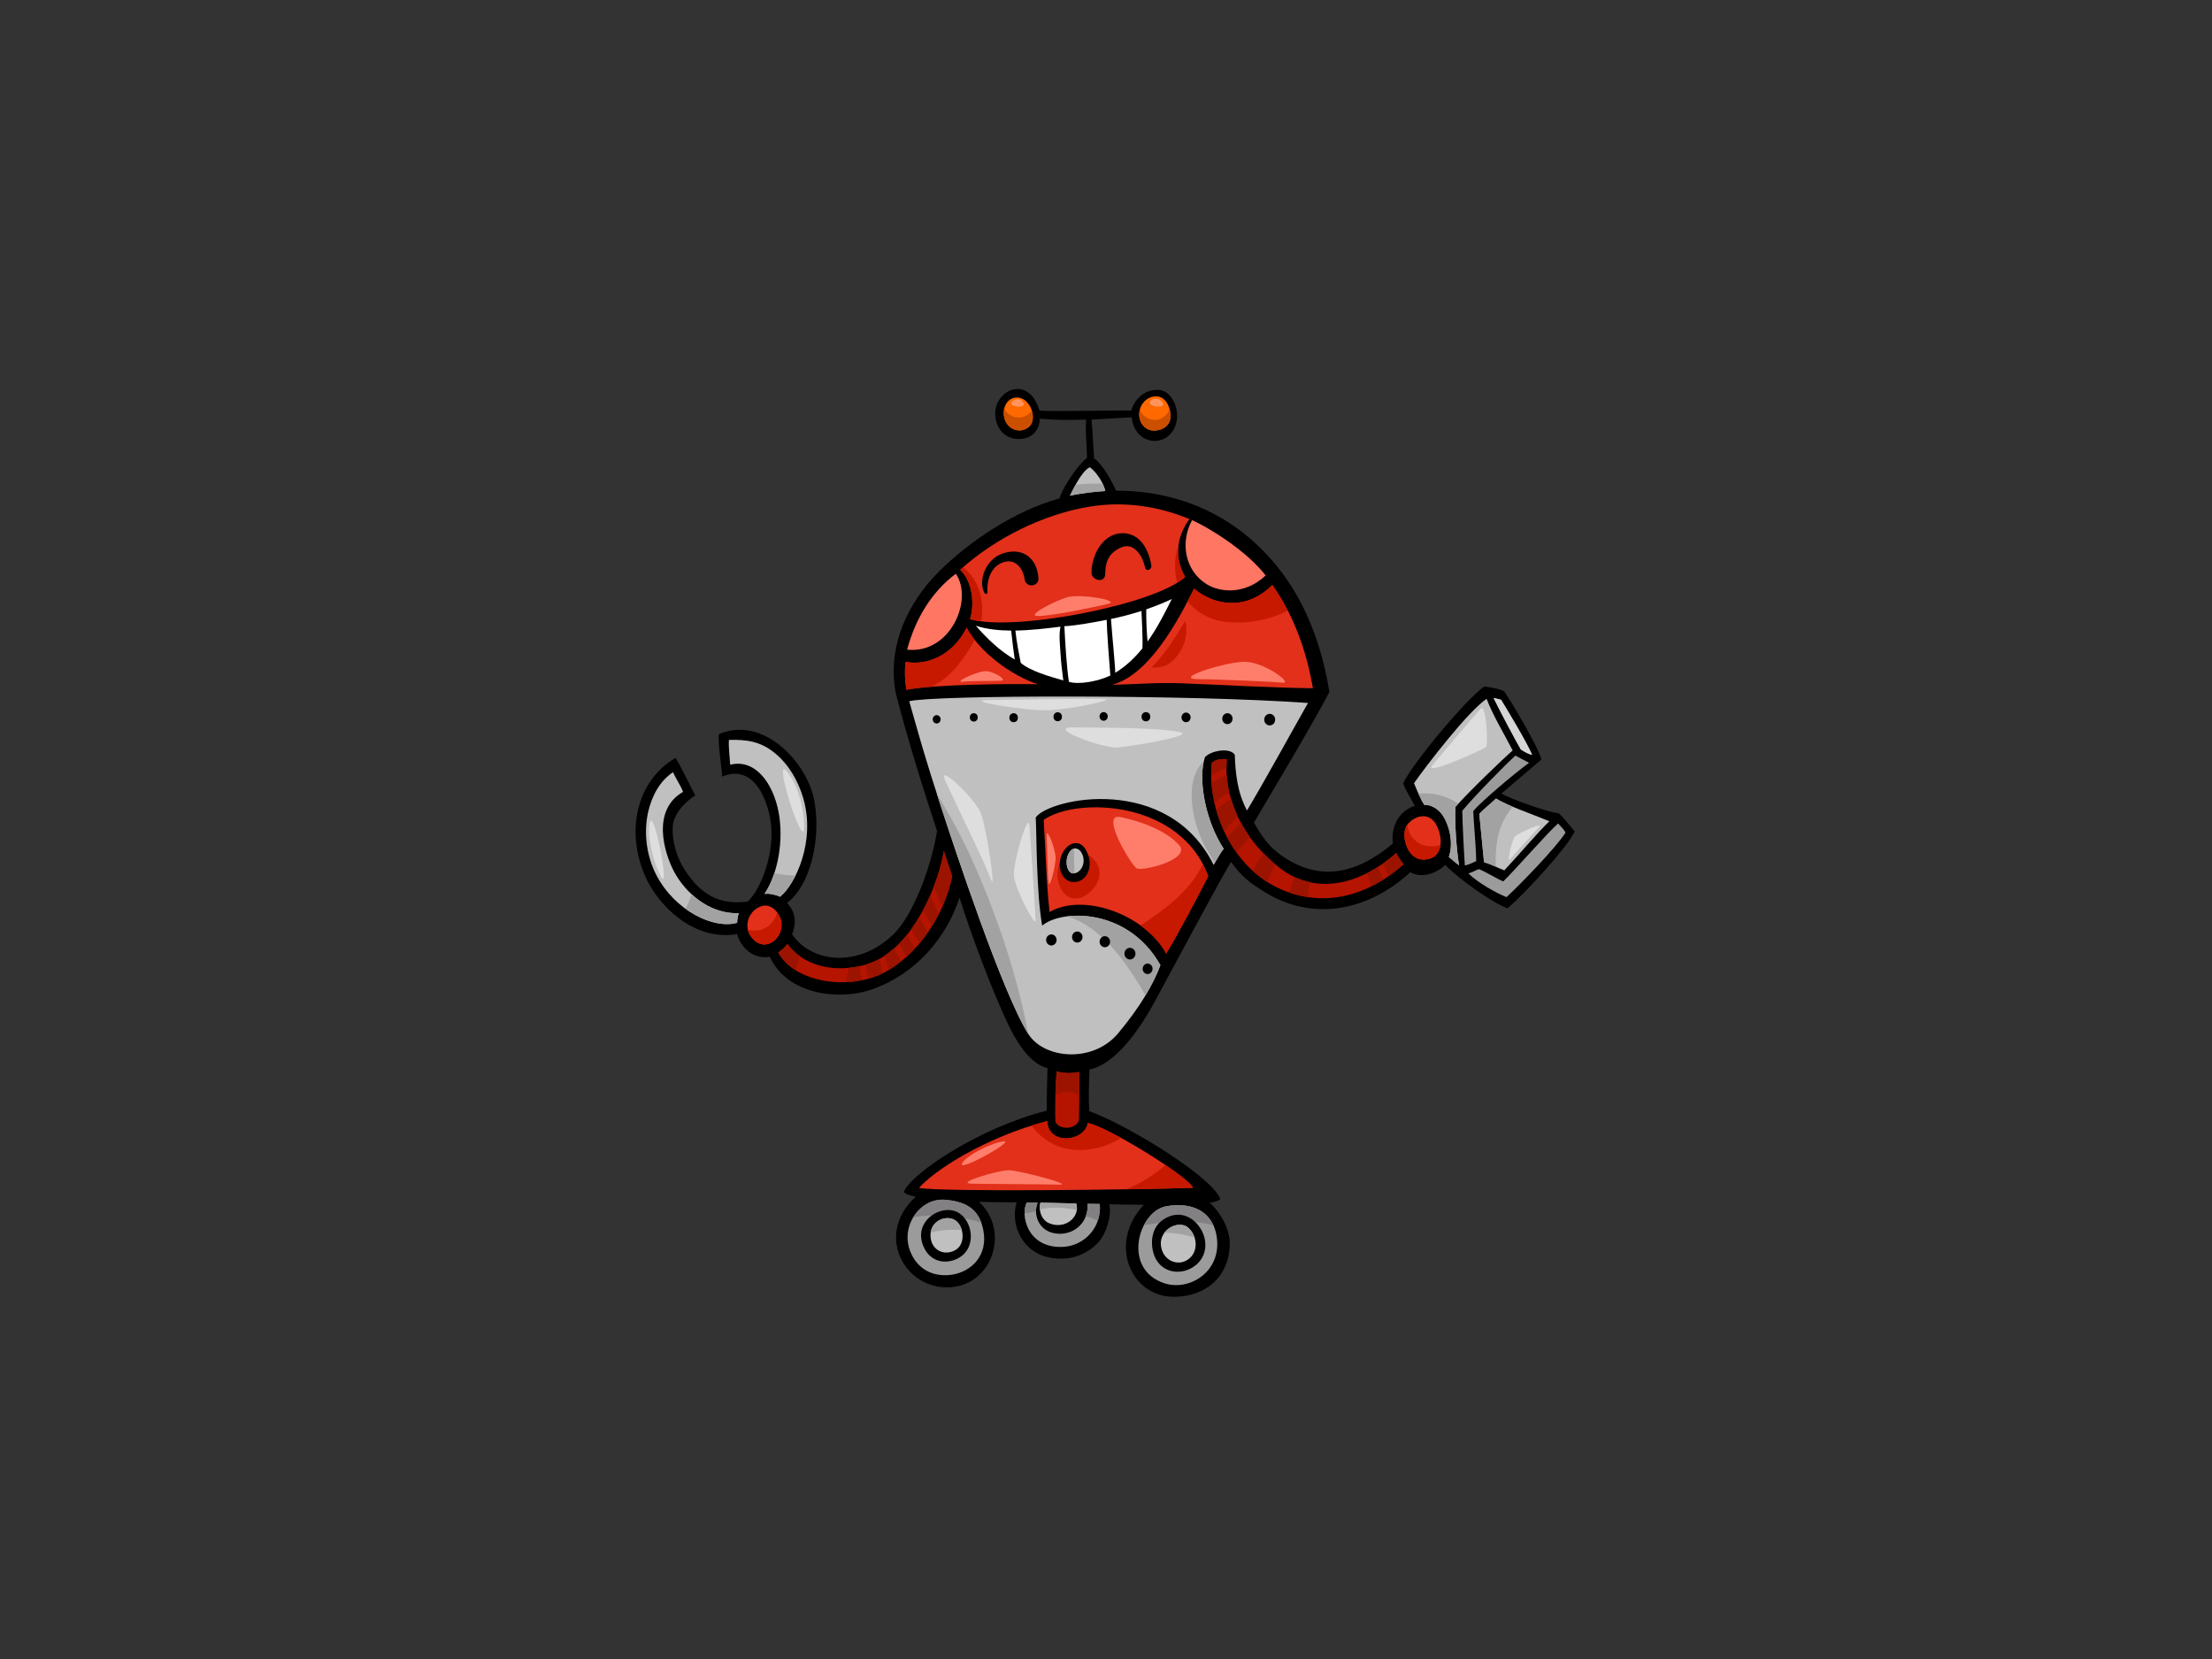 <?xml version="1.0" encoding="utf-8"?>
<!-- Generator: Adobe Illustrator 17.0.0, SVG Export Plug-In . SVG Version: 6.00 Build 0)  -->
<!DOCTYPE svg PUBLIC "-//W3C//DTD SVG 1.1//EN" "http://www.w3.org/Graphics/SVG/1.1/DTD/svg11.dtd">
<svg version="1.1" id="Layer_1" xmlns="http://www.w3.org/2000/svg" xmlns:xlink="http://www.w3.org/1999/xlink" x="0px" y="0px"
	 width="800px" height="600px" viewBox="0 0 800 600" enable-background="new 0 0 800 600" xml:space="preserve">
<rect x="0" y="0" width="800" height="600" fill="#333333" stroke="none"/>
<g>
	<path d="M544.749,323.885c-0.041,0.004-0.123,0.011-0.205,0.023C544.626,323.896,544.699,323.891,544.749,323.885z"/>
	<path d="M563.884,294.217c-5.347-0.856-17.059-5.134-20.899-7.199c3.053-2.652,12.204-10.316,14.47-12.361
		c-1.093-4.536-10.891-20.948-13.385-24.555c-1.051-0.693-3.543-1.387-7.349-1.805c-6.694,4.857-26.215,28.119-29.264,35.099
		c1.311,3.189,3.41,6.354,4.199,8.045c-6.871,2.252-8.602,9.162-7.875,13.596c-12.763,10.802-26.504,14.379-40.741,4.065
		c-3.971-2.875-6.615-6.368-9.537-11.618c7.178-12.139,22.46-37.722,27.29-47.243c-3.738-23.131-13.181-43.33-31.221-57.552
		c-13.289-10.476-29.566-15.317-45.909-15.219c-2.913-6.442-6.407-10.846-7.955-11.685c-0.375-5.004-0.508-9.368-0.94-14.018
		c4.616-0.223,9.897-0.645,14.523-0.823c0.277,3.281,2.326,7.583,6.979,8.404c3.867,0.68,8.141-1.641,9.235-6.81
		c1.068-5.046-1.87-11.019-6.06-11.486c-4.584-0.508-8.68,2.363-10.348,7.433c-5.787-0.144-28.111,0.41-33.15,0
		c-3.102-10.452-11.63-9.22-14.925-3.278c-2.747,4.953-0.195,12.911,6.395,13.525c6.592,0.615,8.732-4.403,8.6-7.295
		c5.939,0.532,10.79,0.48,16.795,0.328c-0.331,4.575,0.266,9.242,0.32,13.832c-4.208,3.38-9.283,11.835-9.934,14.636
		c-16.198,4.52-32.454,15.386-43.579,26.439c-11.099,11.029-18.919,26.954-15.639,44.072c4.07,15.984,9.992,34.899,14.931,49.799
		c-2.394,14.433-9.114,30.74-15.512,37.09c-12.894,12.794-30.24,10.452-36.924,0.211c1.263-2.875,1.843-7.586-1.84-11.276
		c7.948-5.944,12.408-21.926,9.952-36.566c-2.37-14.136-18.571-31.414-34.572-24.5c-0.475,2.921,0.97,11.886,1.164,15.368
		c10.661-4.507,15.915,6.674,17.445,15.576c1.94,11.269-3.295,25.204-8.241,29.624c-10.06,1.27-16.819-2.315-22.721-11.449
		c-2.839-4.394-4.541-9.842-4.387-15.17c0.144-5.031,4.343-9.336,8.21-11.816c-1.179-1.844-5.544-11.229-7.173-13.525
		c-14.598,8.559-18.216,27.57-10.467,43.853c4.349,9.139,16.672,22.542,32.762,19.878c1.351,5.121,6.138,9.198,11.821,8.199
		c6.342,13.898,25.19,15.82,36.639,11.883c16.09-5.531,27.139-18.647,31.969-33.281c3.888,12.583,11.838,33.895,17.653,45.987
		c5.814,12.088,11.099,14.992,14.153,15.632c-0.083,3.243-0.331,11.973-0.253,15.42c-24.015,6.012-48.686,22.381-51.704,29.317
		c0.525,1.11,3.107,1.492,4.331,1.805c-15.091,13.594-4.069,33.987,12.729,32.737c15.307-1.138,21.258-20.809,10.118-30.854
		c4.529,0.086,9.06,0.119,13.591,0.158c-2.451,8.638,2.477,17.913,11.461,19.875c7.61,1.666,14.132-0.963,18.372-5.685
		c2.4-2.673,4.695-9.252,3.714-13.494c4.159,0.085,8.315,0.157,12.474,0.188c-13.04,13.86-4.796,33.179,10.713,33.283
		c11.463,0.075,20.473-7.214,20.363-19.55c-0.042-4.852-3.069-10.682-7.247-14.501c1.451-0.076,3.027-0.632,3.813-1.187
		c-1.707-7.074-32.151-26.355-47.382-31.915c-0.195-3.483-0.17-9.179,0.083-15.062c7.562-1.435,16.03-10.634,23.398-24.159
		c7.367-13.525,24.541-45.803,27.836-50.927c3.846,5.569,7.374,7.893,11.535,10.538c18.011,11.446,38.077,7.138,53.296-6.804
		c4.172,2.434,9.709,0.277,12.596-2.635c4.462,4.717,17.192,13.873,22.572,15.675c6.692-5.687,21.653-22.195,24.278-27.744
		C567.953,298.934,565.884,296.134,563.884,294.217z"/>
	<path fill="#FF6900" d="M412.005,149.918c0-3.483,2.636-6.735,6.398-6.56c3.377,0.161,5.267,4.431,4.844,7.994
		c-0.386,3.28-4.075,4.745-6.784,4.304C413.944,155.248,412.005,152.826,412.005,149.918z"/>
	<path fill="#FF6900" d="M372.069,154.429c-3.263,2.612-7.558,0.819-8.722-2.871c-1.164-3.687,0.778-7.95,4.652-7.787
		C372.846,143.974,375.333,151.812,372.069,154.429z"/>
	<path fill="#CC4F00" d="M417.696,151.845c-2.491-0.03-4.495-1.431-5.472-3.56c-0.13,0.533-0.219,1.076-0.219,1.634
		c0,2.908,1.939,5.329,4.458,5.738c2.71,0.441,6.398-1.024,6.784-4.304c0.13-1.093,0.04-2.254-0.242-3.343
		C422.149,150.238,420.077,151.872,417.696,151.845z"/>
	<path fill="#CC4F00" d="M368.484,151.012c-2.345-0.028-4.254-1.274-5.289-3.195c-0.272,1.185-0.24,2.496,0.153,3.741
		c1.164,3.69,5.459,5.483,8.722,2.871c1.578-1.266,1.803-3.751,1.073-6.004C372.099,149.985,370.39,151.033,368.484,151.012z"/>
	<path fill="#C0C0C0" d="M266.605,333.738c-8.443,2.411-22.487-4.302-29.21-17.227c-3.574-6.869-4.68-15.352-2.978-22.854
		c1.355-5.981,4.359-11.337,9.009-14.39c0.885,2.216,2.826,4.881,3.601,7.134c-11.437,6.56-6.905,21.94-3.219,28.871
		c3.929,7.394,12.522,15.394,23.378,14.986C266.825,331.334,266.608,332.641,266.605,333.738z"/>
	<path fill="#C0C0C0" d="M560.351,297.022c-3.814,3.575-11.164,12.314-16.304,17.756c-2.527-0.962-4.666-2.195-7.326-2.945
		c-0.515-5.793-1.182-11.654-1.707-17.478c1.839-1.943,3.908-3.55,6.067-5.569C544.45,291.124,554.305,294.495,560.351,297.022z"/>
	<path fill="#D6D6D6" d="M542.889,253.016c2.23,3.605,9.726,16.11,11.266,19.995c-1.031-0.02-3-1.13-4.179-1.963
		c-1.718-2.959-6.694-12.207-9.842-18.588C541.052,252.46,541.971,252.876,542.889,253.016z"/>
	<path fill="#E2301A" d="M460.151,211.569c7.67,10.819,12.393,23.773,14.671,37.343c-15.833-0.197-31.636-1.173-47.461-1.791
		c-8.77-0.344-16.527,0.375-25.247,0.55c11.242-2.872,21.128-17.216,29.743-34.814C438.364,218.57,450.384,221.441,460.151,211.569z
		"/>
	<path fill="#FFFFFF" d="M401.569,244.318c-4.496,2.121-11.282,3.352-14.97,2.291c-0.771-4.676-1.352-13.898-1.653-20.145
		c3.79-0.106,11.333-1.509,15.297-2.293C400.368,229.021,401.143,239.063,401.569,244.318z"/>
	<path fill="#FFFFFF" d="M413.177,234.476c-2.772,3.451-5.96,6.48-9.839,8.845c-0.04-3.039-1.031-12.454-1.539-19.452
		c3.744-0.791,7.407-1.743,11.024-2.909C412.966,224.307,413.354,230.662,413.177,234.476z"/>
	<path fill="#FFFFFF" d="M414.556,220.371c3.102-1.065,6.172-2.284,9.231-3.711c-2.687,5.407-5.421,10.688-8.746,15.356
		C414.713,229.021,414.519,224.102,414.556,220.371z"/>
	<path fill="#FF7663" d="M457.751,208.119c-7.367,6.968-16.413,6.285-21.478,3.08c-7.787-4.927-9.511-15.09-5.144-23.078
		C436.48,190.449,450.381,198.693,457.751,208.119z"/>
	<path fill="#C0C0C0" d="M394.17,168.976c2.52,1.846,5.039,5.944,5.579,8.613c-3.42,0.187-9.07,0.815-12.808,1.714
		C387.701,177.865,391.069,170.375,394.17,168.976z"/>
	<path fill="#E2301A" d="M394.112,183.228c12.218-1.991,24.689-0.25,36.072,4.506c-4.924,6.688-5.388,14.417-1.57,20.926
		c-10.604,9.91-61.59,19.953-77.786,15.274c1.824-5.8,0.686-13.912-3.574-17.864C360.243,194.389,377.61,185.919,394.112,183.228z"
		/>
	<path fill="#FFFFFF" d="M383.545,236.262c0.19,3.288,0.573,6.564,1.011,9.829c-5.028-1.428-12.297-3.544-15.4-6.388
		c-0.581-2.894-1.55-7.814-1.925-11.652c5.553-0.082,11.201-0.765,16.301-1.41C382.911,229.741,383.364,233.155,383.545,236.262z"/>
	<path fill="#FFFFFF" d="M366.998,238.532c-5.553-3.232-9.739-7.339-14.081-12.215c3.913,1.253,8.291,1.717,12.777,1.745
		C366.057,231.479,366.768,237.141,366.998,238.532z"/>
	<path fill="#FF7663" d="M345.703,207.504c6.398,9.426-1.942,29.099-17.643,27.461C331.162,223.489,337.081,213.928,345.703,207.504
		z"/>
	<path fill="#E2301A" d="M327.503,239.384c9.121,1.635,17.858-3.693,22.09-12.375c4.64,8.777,16.27,17.383,25.754,20.463
		c-9.018-0.198-37.786-0.006-47.551,2.003C327.211,245.943,327.151,242.59,327.503,239.384z"/>
	<path fill="#C0C0C0" d="M281.576,293.64c-1.98-10.313-8.378-19.329-17.489-17.075c-0.194-2.87-0.656-6.757-0.462-8.967
		c6.279-0.149,11.287,0.421,16.628,4.783c4.976,4.062,8.392,9.982,10.235,16.221c4.615,15.628-2.85,31.327-8.373,35.711
		c-1.744-0.82-3.876-1.229-5.622-1.025C281.34,316.115,283.54,303.867,281.576,293.64z"/>
	<path fill="#E2301A" d="M271.377,338.373c-2.534-3.824-0.392-9.446,4.304-10.726c3.482-0.948,6.593,2.845,6.941,6.091
		C283.278,339.888,275.913,345.215,271.377,338.373z"/>
	<path fill="#B51400" d="M319.718,351.772c-12.224,6.425-32.179,3.895-38.274-7.316c1.276-0.774,2.392-1.824,3.278-3.065
		c8.825,11.613,25.826,9.976,33.984,5.055c7.939-4.79,13.364-13.069,17.253-21.579c1.918-4.198,4.365-10.798,5.394-17.123
		c0.986,3.055,2.01,6.098,3.032,9.143C341.515,331.094,332.006,345.316,319.718,351.772z"/>
	<path fill="#9B9B9B" d="M355.624,444.868c1.837,9.295-4.462,14.983-11.024,16.09c-7.008,1.188-12.992-1.94-15.485-8.6
		c-3.461-9.244,3.807-19.142,12.599-18.449C350.506,434.604,354.3,438.181,355.624,444.868z"/>
	<path fill="#9B9B9B" d="M384.099,450.972c-12.79,0.358-15.091-11.791-12.75-16.082c1.315,0.017,2.631,0.04,3.947,0.056
		c-1.696,3.956,0.109,9.844,5.786,11.031c6.656,1.39,12.727-3.469,12.244-10.614c0.957,0.023,3.464,0.05,4.421,0.072
		C398.535,443.898,392.101,450.747,384.099,450.972z"/>
	<path fill="#C0C0C0" d="M376.335,434.959c0.617,0.011,9.218,0.208,12.9,0.301c1.557,4.889-4.085,9.607-9.86,7.111
		C376.076,440.944,375.57,436.545,376.335,434.959z"/>
	<path fill="#9B9B9B" d="M440.135,447.918c1.395,12.198-10.07,19.056-18.896,16.232c-15.618-4.994-9.582-26.081,0.525-27.884
		C431.867,434.466,439.08,438.7,440.135,447.918z"/>
	<path fill="#828082" d="M354.878,442.169c-1.788-4.954-5.645-7.667-13.166-8.261c-4.72-0.37-8.979,2.322-11.398,6.313
		C338.153,438.86,347.093,439.765,354.878,442.169z"/>
	<path fill="#828082" d="M392.709,439.789c1.498,0.465,2.953,1.014,4.353,1.632c0.624-1.839,0.884-3.862,0.685-5.985
		c-0.957-0.023-3.464-0.05-4.421-0.072C393.435,436.973,393.196,438.457,392.709,439.789z"/>
	<path fill="#828082" d="M374.69,438.14c-0.017-1.116,0.187-2.215,0.607-3.194c-1.317-0.017-2.632-0.04-3.947-0.056
		c-0.544,1-0.824,2.43-0.792,4.024C371.902,438.571,373.287,438.321,374.69,438.14z"/>
	<path fill="#828082" d="M438.861,443.161c-2.669-5.865-8.938-8.349-17.097-6.895c-3.338,0.595-6.224,3.301-8.042,6.83
		C422.007,441.687,430.97,440.988,438.861,443.161z"/>
	<path fill="#E2301A" d="M393.417,406.166c7.873,1.525,37.138,19.975,38.022,23.419c-20.568,0.718-89.989,1.55-99.084,0.055
		c5.553-6.274,23.269-18.065,46.469-24.216c-0.103,3.561,2.427,5.922,5.834,6.236C388.537,412.018,392.851,409.84,393.417,406.166z"
		/>
	<path fill="#B51400" d="M382.147,387.464c2.59,0.776,5.588,0.761,8.159,0.222c0.126,6.404,0,14.703-0.085,17.468
		c-1.178,3.565-7.418,3.475-8.513,0.533C381.453,400.517,381.792,390.894,382.147,387.464z"/>
	<path fill="#E2301A" d="M421.773,344.849c-7.534-13.88-29.734-22.175-42.177-15.008c-1.226-11.105-1.424-22.193-2.131-33.35
		c12.441-8.448,49.613-6.848,59.499,20.405C433.59,323.492,426.259,337.567,421.773,344.849z"/>
	<path fill="#C0C0C0" d="M438.951,312.838c-16.569-33.276-59.32-24.179-64.359-17.213c0.351,7.286,0.223,27.287,2.325,39.142
		c6.978-5.943,31.017-6.557,42.757,14.304c-2.639,7.009-7.319,15.095-15.283,24.634c-9.068,10.859-26.751,9.364-32.524,0.204
		c-9.3-14.755-26.372-66.289-31.795-82.941c-5.422-16.655-7.65-24.647-11.234-37.351c8.185-2.28,101.493-2.465,144.221,0.626
		c-5.131,8.999-15.789,28.449-22.067,38.879c-3.527-6.59-4.166-13.471-4.42-20.151c-1.771-2.765-8.756-1.477-10.788,0.889
		c-2.529,7.394-0.161,22.428,6.775,33.106C441.592,308.193,440.05,310.759,438.951,312.838z"/>
	<path fill="#B51400" d="M460.247,320.133c-14.809-8.016-23.664-27.299-22.018-44.137c1.095-1.424,4.015-1.666,5.478-1.335
		c-1.179,11.76,4.048,27.444,18.969,39.115c13.685,10.703,30.158,5.543,42.287-5.27c0.577,1.122,1.574,2.773,2.67,4.053
		C494.101,324.722,476.723,329.05,460.247,320.133z"/>
	<path fill="#9C1400" d="M289.142,345.678c-1.61-1.17-3.113-2.568-4.42-4.287c-0.887,1.24-2.003,2.291-3.278,3.065
		c1.458,2.684,3.728,4.857,6.479,6.543C288.302,349.216,288.712,347.443,289.142,345.678z"/>
	<path fill="#9C1400" d="M310.951,349.403c-1.279,0.283-2.604,0.505-3.967,0.631c-0.412,1.714-0.802,3.434-1.16,5.165
		c1.979-0.072,3.932-0.337,5.84-0.713C311.361,352.797,311.102,351.1,310.951,349.403z"/>
	<path fill="#9C1400" d="M317.944,346.866c-1.413,0.771-3.038,1.443-4.821,1.974c0.132,1.721,0.395,3.444,0.707,5.161
		c1.908-0.511,3.728-1.182,5.417-2.017C318.827,350.273,318.387,348.57,317.944,346.866z"/>
	<path fill="#9C1400" d="M323.498,342.791c-1.129,1.004-2.298,1.965-3.553,2.81c0.447,1.755,0.907,3.51,1.348,5.271
		c1.568-0.929,3.083-1.991,4.545-3.155C325.036,346.088,324.265,344.44,323.498,342.791z"/>
	<path fill="#9C1400" d="M340.828,327.853c1.592-3.563,2.81-7.26,3.558-10.966c-1.023-3.045-2.047-6.089-3.032-9.143
		c-0.745,4.587-2.239,9.307-3.734,13.163C338.699,323.217,339.774,325.531,340.828,327.853z"/>
	<path fill="#9C1400" d="M336.449,323.753c-0.164,0.379-0.331,0.767-0.489,1.113c-0.689,1.506-1.444,2.99-2.239,4.462
		c1.11,1.885,2.199,3.787,3.285,5.691c0.915-1.452,1.764-2.953,2.547-4.482C338.535,328.268,337.498,326.008,336.449,323.753z"/>
	<path fill="#9C1400" d="M332.425,331.617c-0.907,1.527-1.863,3.027-2.905,4.456c0.966,1.721,1.989,3.406,3.029,5.079
		c1.075-1.273,2.076-2.624,3.038-4.007C334.541,335.298,333.497,333.448,332.425,331.617z"/>
	<path fill="#9C1400" d="M328.017,338.035c-0.882,1.088-1.8,2.141-2.778,3.131c0.784,1.69,1.574,3.376,2.394,5.05
		c1.157-1.027,2.268-2.126,3.34-3.28C329.961,341.319,328.967,339.688,328.017,338.035z"/>
	<path fill="#9C1400" d="M385.637,394.974c1.865,0,3.435,0.478,4.717,1.284c0.014-2.822,0.007-5.866-0.047-8.572
		c-2.571,0.539-5.569,0.554-8.159-0.222c-0.175,1.698-0.347,4.919-0.445,8.363C382.825,395.287,384.137,394.974,385.637,394.974z"/>
	<path fill="#9C1400" d="M501.763,315.719c0.163,0.371,0.325,0.744,0.489,1.115c1.849-1.291,3.648-2.715,5.382-4.274
		c-1.096-1.28-2.093-2.932-2.67-4.053c-1.544,1.375-3.157,2.655-4.826,3.826C500.703,313.46,501.262,314.586,501.763,315.719z"/>
	<path fill="#9C1400" d="M443.566,277.833c0-1.083,0.038-2.146,0.141-3.172c-1.462-0.331-4.383-0.089-5.478,1.335
		c-0.144,1.482-0.175,2.983-0.157,4.492C439.81,279.386,441.645,278.503,443.566,277.833z"/>
	<path fill="#9C1400" d="M438.166,283.224c0.177,2.368,0.536,4.739,1.065,7.091c1.659-1.438,3.489-2.649,5.372-3.778
		c-0.496-2.113-0.81-4.189-0.955-6.202C441.725,281.066,439.889,282.002,438.166,283.224z"/>
	<path fill="#9C1400" d="M439.877,292.868c0.752,2.67,1.703,5.294,2.884,7.81c1.513-1.905,3.201-3.652,4.922-5.357
		c-1.02-2.151-1.816-4.301-2.451-6.432C443.331,290.055,441.501,291.318,439.877,292.868z"/>
	<path fill="#9C1400" d="M448.776,297.479c-1.735,1.723-3.413,3.513-4.875,5.486c1.037,1.942,2.198,3.809,3.479,5.572
		c1.324-2.113,2.963-3.984,4.704-5.773C450.835,301.026,449.738,299.259,448.776,297.479z"/>
	<path fill="#9C1400" d="M456.966,308.595c-0.684,1.059-1.373,2.112-2.095,3.138c-0.593,1.078-1.151,2.178-1.696,3.29
		c1.635,1.485,3.37,2.833,5.22,3.991c0.767-2.22,1.79-4.321,2.915-6.376C459.744,311.336,458.307,309.978,456.966,308.595z"/>
	<path fill="#9C1400" d="M468.186,317.173c-0.602,1.88-1.27,3.734-1.933,5.594c2.25,0.775,4.502,1.332,6.753,1.665
		c0.211-1.806,0.464-3.607,0.815-5.377C471.921,318.653,470.039,318.034,468.186,317.173z"/>
	<path fill="#9C1400" d="M495.9,320.576c1.505-0.743,2.984-1.568,4.435-2.488c-0.441-0.994-0.874-1.991-1.321-2.981
		c-0.235-0.521-0.482-1.038-0.731-1.549c-1.257,0.799-2.543,1.523-3.848,2.185C494.926,317.352,495.413,318.965,495.9,320.576z"/>
	<path fill="#E2301A" d="M514.544,310.864c-5.892-0.16-8.03-9.32-5.657-12.497c2.375-3.179,7.626-4.983,10.381-0.406
		C522.022,302.539,522.353,311.074,514.544,310.864z"/>
	<path fill="#C71800" d="M444.294,225.033c7.052,0.581,14.777-0.802,21.459-4.174c-1.663-3.23-3.515-6.344-5.602-9.29
		c-9.767,9.872-21.787,7.001-28.294,1.288c-0.775,1.585-1.566,3.133-2.362,4.659C433.23,221.994,438.559,224.558,444.294,225.033z"
		/>
	<path fill="#C71800" d="M423.073,239.809c4.517-3.404,6.981-9.602,5.595-15.238c-3.389,5.708-7.343,11.932-12.156,16.808
		C418.904,241.5,421.214,241.208,423.073,239.809z"/>
	<path fill="#C71800" d="M426.306,196.703c-1.469,4.591-1.863,9.488-0.505,14.033c1.112-0.689,2.069-1.383,2.813-2.076
		C426.426,204.933,425.651,200.806,426.306,196.703z"/>
	<path fill="#C71800" d="M350.828,223.934c1.141,0.329,2.472,0.578,3.932,0.767c0.099-0.469,0.215-0.939,0.283-1.416
		c0.929-6.489-1.424-14.235-6.765-18.102c-0.339,0.296-0.689,0.586-1.024,0.887C351.514,210.022,352.652,218.134,350.828,223.934z"
		/>
	<path fill="#C71800" d="M337.029,248.363c3.218-1.728,6.197-3.991,8.807-7.094c2.464-2.926,4.854-6.288,6.62-9.93
		c-1.113-1.421-2.092-2.871-2.862-4.331c-4.232,8.682-12.969,14.01-22.09,12.375c-0.352,3.206-0.293,6.559,0.293,10.091
		C330.031,249.015,333.268,248.65,337.029,248.363z"/>
	<path fill="#C71800" d="M282.622,333.738c-0.136-1.264-0.711-2.599-1.544-3.718c-0.957,3.732-4.198,6.555-7.996,6.555h-0.525
		c-0.718,0-1.406-0.133-2.072-0.322c0.168,0.74,0.455,1.455,0.892,2.12C275.913,345.215,283.278,339.888,282.622,333.738z"/>
	<path fill="#C71800" d="M407.223,430.127c10.107-0.158,18.837-0.355,24.216-0.542c-0.324-1.26-4.452-4.531-9.935-8.242
		C417.243,425.133,412.376,428.091,407.223,430.127z"/>
	<path fill="#C71800" d="M405.538,411.575c-5.117-2.806-9.662-4.933-12.122-5.41c-0.566,3.674-4.879,5.852-8.759,5.494
		c-3.407-0.314-5.937-2.674-5.834-6.236c-1.947,0.516-3.837,1.082-5.702,1.673C381.009,417.918,394.602,418.039,405.538,411.575z"/>
	<path fill="#C71800" d="M396.521,311.964c-2.459-3.676-7.759-5.273-10.616-1.178c-0.513,0.731-1.372,0.669-1.911,0.253
		c-3.834,5.046-0.198,16.073,6.985,13.577C395.436,323.065,399.753,316.797,396.521,311.964z"/>
	<path fill="#C71800" d="M412.466,334.696c3.899,2.796,7.186,6.247,9.307,10.153c4.486-7.282,11.816-21.357,15.191-27.954
		c-0.559-1.54-1.215-2.986-1.939-4.364C430.611,321.906,421.523,328.89,412.466,334.696z"/>
	<path fill="#C71800" d="M518.217,306.055h-1.051c-4.201,0-7.719-3.451-8.211-7.77c-0.021,0.027-0.047,0.054-0.068,0.082
		c-2.373,3.177-0.235,12.337,5.657,12.497c4.237,0.115,6.065-2.349,6.422-5.356C520.099,305.84,519.181,306.055,518.217,306.055z"/>
	<path fill="#C0C0C0" d="M526.352,291.858c-0.24,6.412,0.358,14.518,1.314,21.087c-0.735-0.472-3.02-2.544-3.667-3.005
		c1.667-4.869,0.396-11.027-2.259-15.096c-1.448-2.22-4.309-3.956-6.613-3.728c-1.239-1.894-2.409-4.667-3.732-7.858
		c4.868-6.936,19.502-25.901,26.247-30.52c2.656,6.729,6.161,12.28,9.433,18.68C543.807,274.232,531.078,286.447,526.352,291.858z"
		/>
	<path fill="#9B9B9B" d="M529.783,313.009c-0.412-6.169-0.846-15.375-0.935-19.765c4.459-5.408,16.097-17.205,19.267-19.998
		c0.393,0.413,3.911,2.01,4.879,2.66c-4.725,3.329-17.848,14.424-20.173,17.455c0.095,3.353,0.987,12.443,1.072,18.078
		C532.652,311.971,531.078,312.805,529.783,313.009z"/>
	<path fill="#9B9B9B" d="M544.858,324.458c-3.589-1.393-10.5-5.27-13.796-8.59c1.086-0.199,2.474-1.086,3.823-1.537
		c3.017,1.249,6.395,3.471,8.791,4.439c3.413-3.191,16.191-17.809,19.816-20.947c1.051,1.112,2.232,2.222,2.68,3.342
		C563.098,306.147,549.844,319.88,544.858,324.458z"/>
	<path d="M392.427,306.897c-2.335-3.575-6.787-2.051-8.531,2.459c-1.744,4.509,0.272,9.343,4.072,9.631
		C393.395,319.396,396.05,312.442,392.427,306.897z"/>
	<path fill="#C0C0C0" d="M388.068,315.894c-2.047-0.014-3.396-4.694-1.172-7.892c1.297-1.865,3.788-1.515,4.756,1.557
		C392.62,312.634,390.68,315.914,388.068,315.894z"/>
	<path d="M432.771,442.459c-3.322-3.575-7.991-4.25-12.32-1.199c-4.331,3.053-4.418,9.015-3.019,12.764
		c2.273,6.08,9.125,7.55,14.279,4.097C437.261,454.404,437.067,447.08,432.771,442.459z"/>
	<path fill="#C0C0C0" d="M430.048,455.226c-3.509,2.803-8.252,1.12-9.718-2.83c-2.635-7.111,5.715-11.64,9.436-8.36
		C433.066,446.943,433.461,452.498,430.048,455.226z"/>
	<path d="M345.124,437.932c-5.906-1.783-14.579,4.073-11.285,12.485c3.148,8.045,11.811,6.657,15.222,2.636
		C353.222,448.145,350.636,439.597,345.124,437.932z"/>
	<path fill="#C0C0C0" d="M345.782,451.943c-3.677,2.359-8.531,0.692-9.187-4.162c-0.799-5.93,5.117-8.46,8.53-6.658
		C348.537,442.926,349.456,449.584,345.782,451.943z"/>
	<path fill="#A2A2A2" d="M250.149,323.438c-0.651,1.781-1.375,3.541-2.163,5.274c6.349,4.584,13.508,6.486,18.619,5.026
		c0.003-1.097,0.219-2.404,0.581-3.481C260.44,330.511,254.57,327.517,250.149,323.438z"/>
	<path fill="#A2A2A2" d="M541.449,304.163c0.817-4.961,2.803-8.982,5.586-12.422c-2.53-1.062-4.695-2.082-5.954-2.954
		c-2.16,2.02-4.229,3.626-6.067,5.569c0.525,5.824,1.192,11.685,1.707,17.478c1.536,0.434,2.899,1.03,4.263,1.638
		C540.876,310.33,540.947,307.212,541.449,304.163z"/>
	<path fill="#A2A2A2" d="M388.986,175.345c-0.986,1.773-1.734,3.372-2.044,3.959c3.738-0.9,9.388-1.527,12.808-1.714
		c-0.161-0.795-0.513-1.72-0.979-2.672C395.493,174.881,392.224,174.927,388.986,175.345z"/>
	<path fill="#A2A2A2" d="M280.048,315.782c-0.931,2.82-2.124,5.388-3.556,7.506c1.745-0.204,3.878,0.205,5.622,1.025
		c1.826-1.45,3.854-4.151,5.596-7.657C285.052,316.604,282.472,316.358,280.048,315.782z"/>
	<path fill="#A2A2A2" d="M389.437,437.605c0.096-0.758,0.054-1.546-0.202-2.345c-3.681-0.093-12.283-0.29-12.9-0.301
		c-0.264,0.549-0.361,1.443-0.26,2.424C380.354,436.412,384.99,436.669,389.437,437.605z"/>
	<path fill="#A2A2A2" d="M385.967,331.409c7.855,2.307,14.939,9.035,19.861,15.593c2.892,3.853,5.895,8.289,8.429,13.044
		c2.372-3.936,4.142-7.585,5.417-10.975C411.172,333.96,396.221,330.121,385.967,331.409z"/>
	<path fill="#A2A2A2" d="M359.017,328.979c-4.666-12.29-9.821-24.17-16.394-35.455c-1.305-2.24-2.618-4.481-3.901-6.735
		c0.431,1.336,0.875,2.713,1.351,4.178c5.422,16.652,22.494,68.186,31.795,82.941c0.008,0.01,0.018,0.02,0.025,0.033
		C368.962,358.582,364.54,343.524,359.017,328.979z"/>
	<path fill="#A2A2A2" d="M435.366,275.339c-7.694,7.305-3.96,23.303,1.113,32.085c0.916,1.588,1.891,3.123,2.887,4.645
		c1.047-1.909,2.342-4.019,3.194-5.103C436.059,296.957,433.573,283.124,435.366,275.339z"/>
	<path fill="#A2A2A2" d="M526.352,291.858c0.318-0.362,0.677-0.764,1.062-1.181c-4.062-2.854-9.226-4.154-14.416-3.667
		c0.714,1.595,1.41,3.008,2.128,4.106c2.304-0.228,5.165,1.508,6.613,3.728c2.655,4.069,3.926,10.227,2.259,15.096
		c0.648,0.461,2.932,2.533,3.667,3.005C526.709,306.376,526.111,298.271,526.352,291.858z"/>
	<path fill="#A2A2A2" d="M388.418,306.936c-0.57,0.126-1.109,0.471-1.523,1.066c-2.223,3.198-0.874,7.878,1.172,7.892
		c0.185,0.001,0.366-0.023,0.543-0.059C388.493,312.873,388.44,309.908,388.418,306.936z"/>
	<path fill="#A2A2A2" d="M431.986,447.503c-0.43-1.304-1.154-2.527-2.219-3.466c-2.334-2.055-6.483-1.041-8.609,1.752
		C424.783,445.892,428.434,446.474,431.986,447.503z"/>
	<path fill="#A2A2A2" d="M347.827,444.824c-0.458-1.604-1.395-3.01-2.703-3.701c-2.991-1.581-7.906,0.172-8.534,4.623
		C340.297,444.852,344.049,444.643,347.827,444.824z"/>
	<path d="M362.762,200.127c-6.444,2.12-9.11,10.04-6.692,14.385c0.221,0.395,1.096,0.388,1.055-0.222
		c-0.371-5.76,2.055-9.989,6.22-11.089c4.652-1.229,6.93,3.618,7.186,6.101c0.362,3.481,5.296,3.029,5.031-0.337
		C374.974,201.561,369.61,197.874,362.762,200.127z"/>
	<path d="M405.842,192.844c-6.974,0.099-11.07,7.869-11.085,14.233c-0.008,2.887,4.826,3.929,4.927,0.744
		c0.103-3.188,0.491-6.26,3.464-8.481c1.759-1.315,4.199-2.448,6.257-1.38c2.877,1.496,4.101,4.638,4.729,7.291
		c0.388,1.641,2.519,0.82,2.247-0.824C415.52,199.18,412.583,192.75,405.842,192.844z"/>
	<path d="M382.13,339.947c0,1.105-0.849,2.001-1.895,2.001c-1.045,0-1.894-0.897-1.894-2.001c0-1.109,0.849-2.004,1.894-2.004
		C381.282,337.943,382.13,338.838,382.13,339.947z"/>
	<path d="M391.507,338.893c0,1.105-0.85,2.001-1.897,2.001c-1.047,0-1.895-0.897-1.895-2.001c0-1.109,0.849-2.004,1.895-2.004
		C390.657,336.889,391.507,337.785,391.507,338.893z"/>
	<ellipse cx="399.586" cy="340.578" rx="1.896" ry="2.006"/>
	<ellipse cx="408.662" cy="344.901" rx="1.995" ry="2.109"/>
	<ellipse cx="415.046" cy="350.386" rx="1.795" ry="1.895"/>
	<path d="M340.195,260.15c0,0.837-0.639,1.51-1.43,1.51s-1.43-0.673-1.43-1.51c0-0.834,0.639-1.512,1.43-1.512
		S340.195,259.315,340.195,260.15z"/>
	<ellipse cx="352.184" cy="259.451" rx="1.429" ry="1.512"/>
	<ellipse cx="366.591" cy="259.569" rx="1.539" ry="1.628"/>
	<ellipse cx="382.54" cy="259.219" rx="1.531" ry="1.621"/>
	<path d="M400.634,259.103c0,0.865-0.666,1.57-1.486,1.57c-0.819,0-1.482-0.704-1.482-1.57c0-0.87,0.663-1.57,1.482-1.57
		C399.968,257.533,400.634,258.233,400.634,259.103z"/>
	<ellipse cx="414.438" cy="259.219" rx="1.578" ry="1.667"/>
	<ellipse cx="428.955" cy="259.453" rx="1.65" ry="1.744"/>
	<ellipse cx="443.914" cy="259.918" rx="1.87" ry="1.976"/>
	<ellipse cx="459.204" cy="260.266" rx="1.98" ry="2.095"/>
	<path fill="#DDDEDD" d="M284.31,278.684c3.243,3.43,6.675,12.408,6.476,20.752C290.583,307.777,279.654,273.762,284.31,278.684z"/>
	<path fill="#DDDEDD" d="M234.931,297.937c-0.738,4.684,1.011,13.478,4.25,19.253C242.421,322.967,236.146,290.236,234.931,297.937z
		"/>
	<path fill="#DDDEDD" d="M518.048,276.761c1.765-2.073,15.782-18.824,17.605-20.534c1.823-1.713,2.632,13.047,1.823,13.903
		C536.665,270.987,514.405,281.039,518.048,276.761z"/>
	<path fill="#DDDEDD" d="M556.497,299.224c-1.618,1.71-9.51,10.481-10.522,11.765c-1.011,1.283,0.808-7.487,2.022-8.556
		C549.212,301.364,558.722,296.871,556.497,299.224z"/>
	<path fill="#DDDEDD" d="M389.137,263.072c3.729,0.126,29.202-0.136,37.641,1.71c5.867,1.284-17.607,5.135-22.667,5.561
		C399.053,270.771,376.592,262.643,389.137,263.072z"/>
	<path fill="#DDDEDD" d="M356.554,253.231c5.073-0.147,38.654-0.642,42.903-0.43c4.25,0.215-12.341,3.853-20.64,4.066
		C370.519,257.081,349.067,253.445,356.554,253.231z"/>
	<path fill="#DDDEDD" d="M372.338,298.791c0.29,4.274,2.024,28.881,2.226,34.23c0.1,2.645-7.893-11.98-7.893-16.901
		S371.932,292.803,372.338,298.791z"/>
	<path fill="#DDDEDD" d="M341.779,282.11c3.063,6.934,14.573,30.161,16.595,35.94c2.021,5.773-1.621-18.827-3.643-23.961
		C352.706,288.955,338.945,275.69,341.779,282.11z"/>
	<path fill="#FF945E" d="M416.235,144.821c1.064-1.063,3.611-0.648,4.352,1.021C421.555,148.013,414.06,146.992,416.235,144.821z"/>
	<path fill="#FF945E" d="M365.942,145.33c1.054-1.199,3.263-1.533,4.229,0.512C371.14,147.886,364.37,147.118,365.942,145.33z"/>
	<path fill="#FF7E6B" d="M351.319,428.089c4.623,0.137,26.214,0.181,31.832,0.361c5.615,0.18-14.639-5.217-18.386-5.217
		C361.022,423.232,345.19,427.91,351.319,428.089z"/>
	<path fill="#FF7E6B" d="M348.084,420.532c1.943-2.954,10.821-7.387,14.979-7.736C367.319,412.435,345.36,424.672,348.084,420.532z"
		/>
	<path fill="#FF7E6B" d="M405.099,295.482c7.482,1.472,16.51,4.857,21.275,10.075c4.766,5.217-13.276,9.715-15.318,8.458
		C409.015,312.756,397.78,294.042,405.099,295.482z"/>
	<path fill="#FF7E6B" d="M378.545,302.857c0.231,3.41,0.342,13.856,0.682,16.375c0.341,2.52,2.554-5.939,2.554-8.995
		C381.781,307.176,378.207,297.82,378.545,302.857z"/>
	<path fill="#FF7E6B" d="M433.694,245.638c6.306,0,26.552,0.898,30.297,1.26c3.745,0.361-7.149-7.917-14.467-7.558
		C442.205,239.699,423.482,245.638,433.694,245.638z"/>
	<path fill="#FF7E6B" d="M348.599,246.536c3.062-0.373,11.402-0.178,13.615-0.358c2.212-0.181-3.063-3.78-6.298-3.418
		C352.682,243.119,344.172,247.078,348.599,246.536z"/>
	<path fill="#FF7E6B" d="M375.321,222.786c5.301,0,19.577-3.058,25.191-4.319c5.616-1.259-9.703-3.778-14.299-2.517
		C381.62,217.208,370.895,222.786,375.321,222.786z"/>
</g>
</svg>
